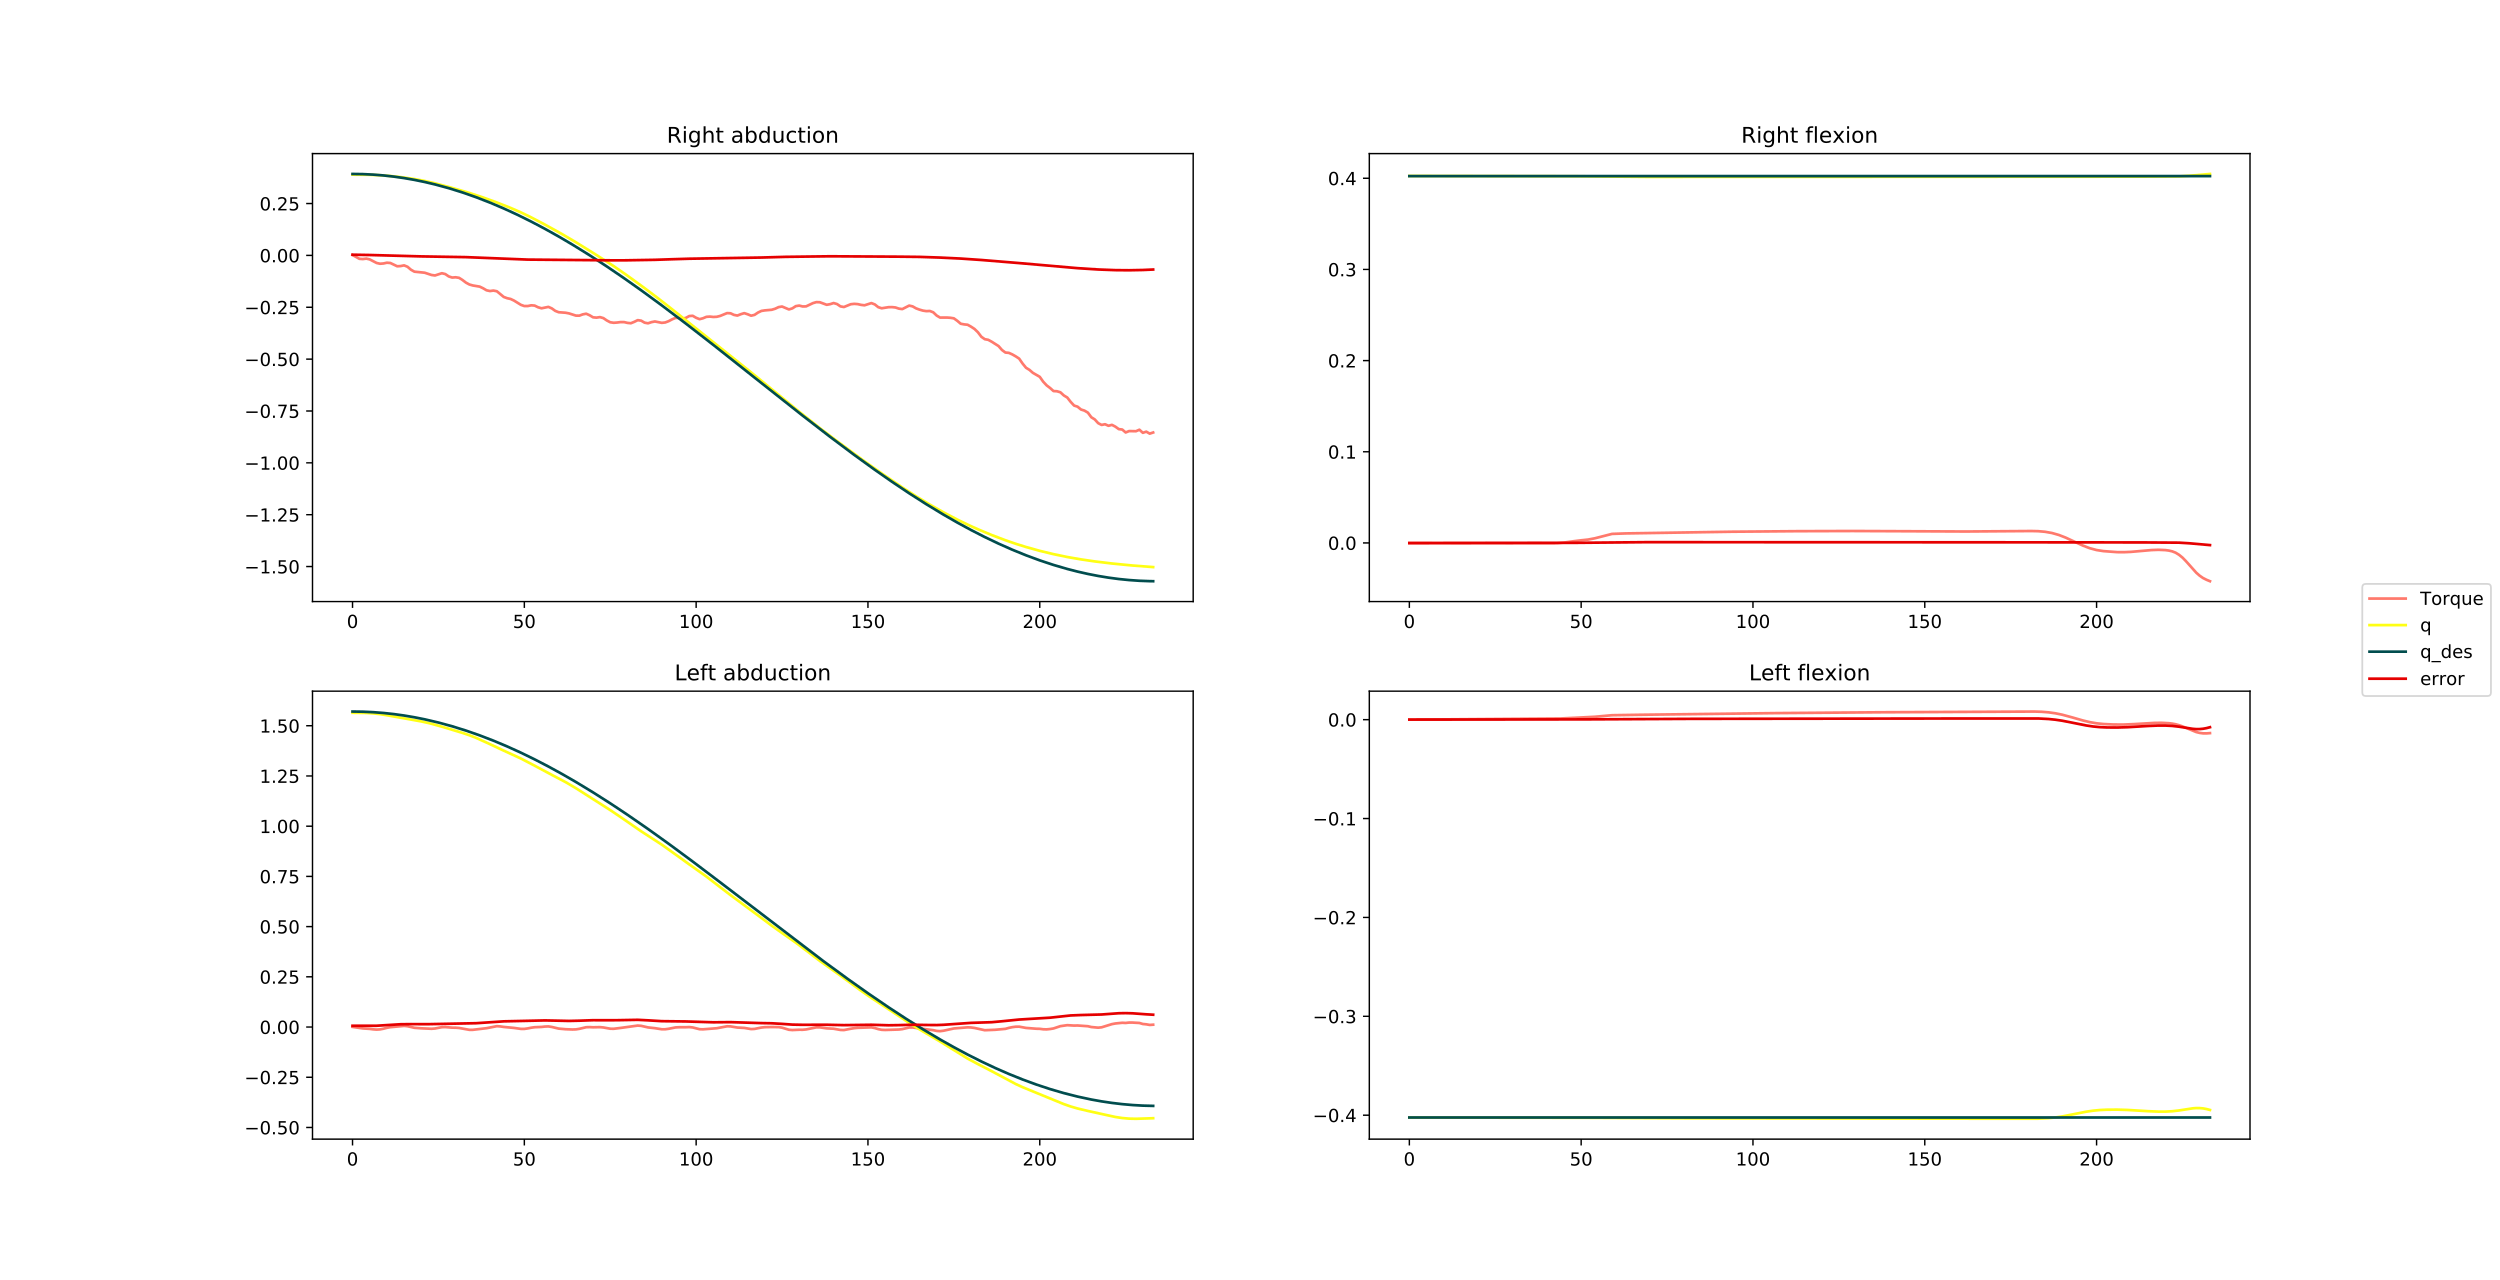 <?xml version="1.0" encoding="utf-8" standalone="no"?>
<!DOCTYPE svg PUBLIC "-//W3C//DTD SVG 1.1//EN"
  "http://www.w3.org/Graphics/SVG/1.1/DTD/svg11.dtd">
<!-- Created with matplotlib (https://matplotlib.org/) -->
<svg height="707.76pt" version="1.1" viewBox="0 0 1382.4 707.76" width="1382.4pt" xmlns="http://www.w3.org/2000/svg" xmlns:xlink="http://www.w3.org/1999/xlink">
 <defs>
  <style type="text/css">
*{stroke-linecap:butt;stroke-linejoin:round;}
  </style>
 </defs>
 <g id="figure_1">
  <g id="patch_1">
   <path d="M 0 707.76 
L 1382.4 707.76 
L 1382.4 0 
L 0 0 
z
" style="fill:#ffffff;"/>
  </g>
  <g id="axes_1">
   <g id="patch_2">
    <path d="M 172.8 332.647 
L 659.782 332.647 
L 659.782 84.931 
L 172.8 84.931 
z
" style="fill:#ffffff;"/>
   </g>
   <g id="matplotlib.axis_1">
    <g id="xtick_1">
     <g id="line2d_1">
      <defs>
       <path d="M 0 0 
L 0 3.5 
" id="mbf00e85829" style="stroke:#000000;stroke-width:0.8;"/>
      </defs>
      <g>
       <use style="stroke:#000000;stroke-width:0.8;" x="194.936" xlink:href="#mbf00e85829" y="332.647"/>
      </g>
     </g>
     <g id="text_1">
      <!-- 0 -->
      <defs>
       <path d="M 31.781 66.406 
Q 24.172 66.406 20.328 58.906 
Q 16.5 51.422 16.5 36.375 
Q 16.5 21.391 20.328 13.891 
Q 24.172 6.391 31.781 6.391 
Q 39.453 6.391 43.281 13.891 
Q 47.125 21.391 47.125 36.375 
Q 47.125 51.422 43.281 58.906 
Q 39.453 66.406 31.781 66.406 
z
M 31.781 74.219 
Q 44.047 74.219 50.516 64.516 
Q 56.984 54.828 56.984 36.375 
Q 56.984 17.969 50.516 8.266 
Q 44.047 -1.422 31.781 -1.422 
Q 19.531 -1.422 13.062 8.266 
Q 6.594 17.969 6.594 36.375 
Q 6.594 54.828 13.062 64.516 
Q 19.531 74.219 31.781 74.219 
z
" id="DejaVuSans-48"/>
      </defs>
      <g transform="translate(191.754 347.246)scale(0.1 -0.1)">
       <use xlink:href="#DejaVuSans-48"/>
      </g>
     </g>
    </g>
    <g id="xtick_2">
     <g id="line2d_2">
      <g>
       <use style="stroke:#000000;stroke-width:0.8;" x="289.938" xlink:href="#mbf00e85829" y="332.647"/>
      </g>
     </g>
     <g id="text_2">
      <!-- 50 -->
      <defs>
       <path d="M 10.797 72.906 
L 49.516 72.906 
L 49.516 64.594 
L 19.828 64.594 
L 19.828 46.734 
Q 21.969 47.469 24.109 47.828 
Q 26.266 48.188 28.422 48.188 
Q 40.625 48.188 47.75 41.5 
Q 54.891 34.812 54.891 23.391 
Q 54.891 11.625 47.562 5.094 
Q 40.234 -1.422 26.906 -1.422 
Q 22.312 -1.422 17.547 -0.641 
Q 12.797 0.141 7.719 1.703 
L 7.719 11.625 
Q 12.109 9.234 16.797 8.062 
Q 21.484 6.891 26.703 6.891 
Q 35.156 6.891 40.078 11.328 
Q 45.016 15.766 45.016 23.391 
Q 45.016 31 40.078 35.438 
Q 35.156 39.891 26.703 39.891 
Q 22.75 39.891 18.812 39.016 
Q 14.891 38.141 10.797 36.281 
z
" id="DejaVuSans-53"/>
      </defs>
      <g transform="translate(283.575 347.246)scale(0.1 -0.1)">
       <use xlink:href="#DejaVuSans-53"/>
       <use x="63.623" xlink:href="#DejaVuSans-48"/>
      </g>
     </g>
    </g>
    <g id="xtick_3">
     <g id="line2d_3">
      <g>
       <use style="stroke:#000000;stroke-width:0.8;" x="384.94" xlink:href="#mbf00e85829" y="332.647"/>
      </g>
     </g>
     <g id="text_3">
      <!-- 100 -->
      <defs>
       <path d="M 12.406 8.297 
L 28.516 8.297 
L 28.516 63.922 
L 10.984 60.406 
L 10.984 69.391 
L 28.422 72.906 
L 38.281 72.906 
L 38.281 8.297 
L 54.391 8.297 
L 54.391 0 
L 12.406 0 
z
" id="DejaVuSans-49"/>
      </defs>
      <g transform="translate(375.396 347.246)scale(0.1 -0.1)">
       <use xlink:href="#DejaVuSans-49"/>
       <use x="63.623" xlink:href="#DejaVuSans-48"/>
       <use x="127.246" xlink:href="#DejaVuSans-48"/>
      </g>
     </g>
    </g>
    <g id="xtick_4">
     <g id="line2d_4">
      <g>
       <use style="stroke:#000000;stroke-width:0.8;" x="479.942" xlink:href="#mbf00e85829" y="332.647"/>
      </g>
     </g>
     <g id="text_4">
      <!-- 150 -->
      <g transform="translate(470.399 347.246)scale(0.1 -0.1)">
       <use xlink:href="#DejaVuSans-49"/>
       <use x="63.623" xlink:href="#DejaVuSans-53"/>
       <use x="127.246" xlink:href="#DejaVuSans-48"/>
      </g>
     </g>
    </g>
    <g id="xtick_5">
     <g id="line2d_5">
      <g>
       <use style="stroke:#000000;stroke-width:0.8;" x="574.945" xlink:href="#mbf00e85829" y="332.647"/>
      </g>
     </g>
     <g id="text_5">
      <!-- 200 -->
      <defs>
       <path d="M 19.188 8.297 
L 53.609 8.297 
L 53.609 0 
L 7.328 0 
L 7.328 8.297 
Q 12.938 14.109 22.625 23.891 
Q 32.328 33.688 34.812 36.531 
Q 39.547 41.844 41.422 45.531 
Q 43.312 49.219 43.312 52.781 
Q 43.312 58.594 39.234 62.25 
Q 35.156 65.922 28.609 65.922 
Q 23.969 65.922 18.812 64.312 
Q 13.672 62.703 7.812 59.422 
L 7.812 69.391 
Q 13.766 71.781 18.938 73 
Q 24.125 74.219 28.422 74.219 
Q 39.75 74.219 46.484 68.547 
Q 53.219 62.891 53.219 53.422 
Q 53.219 48.922 51.531 44.891 
Q 49.859 40.875 45.406 35.406 
Q 44.188 33.984 37.641 27.219 
Q 31.109 20.453 19.188 8.297 
z
" id="DejaVuSans-50"/>
      </defs>
      <g transform="translate(565.401 347.246)scale(0.1 -0.1)">
       <use xlink:href="#DejaVuSans-50"/>
       <use x="63.623" xlink:href="#DejaVuSans-48"/>
       <use x="127.246" xlink:href="#DejaVuSans-48"/>
      </g>
     </g>
    </g>
   </g>
   <g id="matplotlib.axis_2">
    <g id="ytick_1">
     <g id="line2d_6">
      <defs>
       <path d="M 0 0 
L -3.5 0 
" id="ma3e829d53b" style="stroke:#000000;stroke-width:0.8;"/>
      </defs>
      <g>
       <use style="stroke:#000000;stroke-width:0.8;" x="172.8" xlink:href="#ma3e829d53b" y="313.277"/>
      </g>
     </g>
     <g id="text_6">
      <!-- −1.50 -->
      <defs>
       <path d="M 10.594 35.5 
L 73.188 35.5 
L 73.188 27.203 
L 10.594 27.203 
z
" id="DejaVuSans-8722"/>
       <path d="M 10.688 12.406 
L 21 12.406 
L 21 0 
L 10.688 0 
z
" id="DejaVuSans-46"/>
      </defs>
      <g transform="translate(135.155 317.077)scale(0.1 -0.1)">
       <use xlink:href="#DejaVuSans-8722"/>
       <use x="83.789" xlink:href="#DejaVuSans-49"/>
       <use x="147.412" xlink:href="#DejaVuSans-46"/>
       <use x="179.199" xlink:href="#DejaVuSans-53"/>
       <use x="242.822" xlink:href="#DejaVuSans-48"/>
      </g>
     </g>
    </g>
    <g id="ytick_2">
     <g id="line2d_7">
      <g>
       <use style="stroke:#000000;stroke-width:0.8;" x="172.8" xlink:href="#ma3e829d53b" y="284.603"/>
      </g>
     </g>
     <g id="text_7">
      <!-- −1.25 -->
      <g transform="translate(135.155 288.402)scale(0.1 -0.1)">
       <use xlink:href="#DejaVuSans-8722"/>
       <use x="83.789" xlink:href="#DejaVuSans-49"/>
       <use x="147.412" xlink:href="#DejaVuSans-46"/>
       <use x="179.199" xlink:href="#DejaVuSans-50"/>
       <use x="242.822" xlink:href="#DejaVuSans-53"/>
      </g>
     </g>
    </g>
    <g id="ytick_3">
     <g id="line2d_8">
      <g>
       <use style="stroke:#000000;stroke-width:0.8;" x="172.8" xlink:href="#ma3e829d53b" y="255.929"/>
      </g>
     </g>
     <g id="text_8">
      <!-- −1.00 -->
      <g transform="translate(135.155 259.728)scale(0.1 -0.1)">
       <use xlink:href="#DejaVuSans-8722"/>
       <use x="83.789" xlink:href="#DejaVuSans-49"/>
       <use x="147.412" xlink:href="#DejaVuSans-46"/>
       <use x="179.199" xlink:href="#DejaVuSans-48"/>
       <use x="242.822" xlink:href="#DejaVuSans-48"/>
      </g>
     </g>
    </g>
    <g id="ytick_4">
     <g id="line2d_9">
      <g>
       <use style="stroke:#000000;stroke-width:0.8;" x="172.8" xlink:href="#ma3e829d53b" y="227.255"/>
      </g>
     </g>
     <g id="text_9">
      <!-- −0.75 -->
      <defs>
       <path d="M 8.203 72.906 
L 55.078 72.906 
L 55.078 68.703 
L 28.609 0 
L 18.312 0 
L 43.219 64.594 
L 8.203 64.594 
z
" id="DejaVuSans-55"/>
      </defs>
      <g transform="translate(135.155 231.054)scale(0.1 -0.1)">
       <use xlink:href="#DejaVuSans-8722"/>
       <use x="83.789" xlink:href="#DejaVuSans-48"/>
       <use x="147.412" xlink:href="#DejaVuSans-46"/>
       <use x="179.199" xlink:href="#DejaVuSans-55"/>
       <use x="242.822" xlink:href="#DejaVuSans-53"/>
      </g>
     </g>
    </g>
    <g id="ytick_5">
     <g id="line2d_10">
      <g>
       <use style="stroke:#000000;stroke-width:0.8;" x="172.8" xlink:href="#ma3e829d53b" y="198.581"/>
      </g>
     </g>
     <g id="text_10">
      <!-- −0.50 -->
      <g transform="translate(135.155 202.38)scale(0.1 -0.1)">
       <use xlink:href="#DejaVuSans-8722"/>
       <use x="83.789" xlink:href="#DejaVuSans-48"/>
       <use x="147.412" xlink:href="#DejaVuSans-46"/>
       <use x="179.199" xlink:href="#DejaVuSans-53"/>
       <use x="242.822" xlink:href="#DejaVuSans-48"/>
      </g>
     </g>
    </g>
    <g id="ytick_6">
     <g id="line2d_11">
      <g>
       <use style="stroke:#000000;stroke-width:0.8;" x="172.8" xlink:href="#ma3e829d53b" y="169.907"/>
      </g>
     </g>
     <g id="text_11">
      <!-- −0.25 -->
      <g transform="translate(135.155 173.706)scale(0.1 -0.1)">
       <use xlink:href="#DejaVuSans-8722"/>
       <use x="83.789" xlink:href="#DejaVuSans-48"/>
       <use x="147.412" xlink:href="#DejaVuSans-46"/>
       <use x="179.199" xlink:href="#DejaVuSans-50"/>
       <use x="242.822" xlink:href="#DejaVuSans-53"/>
      </g>
     </g>
    </g>
    <g id="ytick_7">
     <g id="line2d_12">
      <g>
       <use style="stroke:#000000;stroke-width:0.8;" x="172.8" xlink:href="#ma3e829d53b" y="141.232"/>
      </g>
     </g>
     <g id="text_12">
      <!-- 0.00 -->
      <g transform="translate(143.534 145.032)scale(0.1 -0.1)">
       <use xlink:href="#DejaVuSans-48"/>
       <use x="63.623" xlink:href="#DejaVuSans-46"/>
       <use x="95.41" xlink:href="#DejaVuSans-48"/>
       <use x="159.033" xlink:href="#DejaVuSans-48"/>
      </g>
     </g>
    </g>
    <g id="ytick_8">
     <g id="line2d_13">
      <g>
       <use style="stroke:#000000;stroke-width:0.8;" x="172.8" xlink:href="#ma3e829d53b" y="112.558"/>
      </g>
     </g>
     <g id="text_13">
      <!-- 0.25 -->
      <g transform="translate(143.534 116.357)scale(0.1 -0.1)">
       <use xlink:href="#DejaVuSans-48"/>
       <use x="63.623" xlink:href="#DejaVuSans-46"/>
       <use x="95.41" xlink:href="#DejaVuSans-50"/>
       <use x="159.033" xlink:href="#DejaVuSans-53"/>
      </g>
     </g>
    </g>
   </g>
   <g id="line2d_14">
    <path clip-path="url(#pf708f80aaa)" d="M 194.936 141.009 
L 198.736 143.116 
L 200.636 143.246 
L 202.536 143.005 
L 204.436 143.432 
L 208.236 145.407 
L 210.136 145.838 
L 212.036 145.689 
L 213.936 145.271 
L 215.836 145.419 
L 219.636 147.24 
L 221.536 147.123 
L 223.436 146.74 
L 225.336 147.505 
L 227.236 149.141 
L 229.136 150.217 
L 234.837 150.806 
L 238.637 152.059 
L 240.537 152.323 
L 244.337 151.078 
L 246.237 151.554 
L 248.137 152.855 
L 250.037 153.479 
L 251.937 153.328 
L 253.837 153.625 
L 255.737 154.828 
L 257.637 156.276 
L 259.537 157.308 
L 261.437 157.853 
L 265.237 158.489 
L 267.137 159.403 
L 269.037 160.525 
L 270.937 160.933 
L 272.837 160.677 
L 274.737 161.047 
L 278.538 164.196 
L 280.438 164.899 
L 282.338 165.318 
L 284.238 166.22 
L 288.038 168.566 
L 289.938 169.239 
L 291.838 169.23 
L 293.738 168.828 
L 295.638 168.982 
L 297.538 169.909 
L 299.438 170.473 
L 303.238 169.695 
L 305.138 170.538 
L 307.038 171.909 
L 308.938 172.654 
L 312.738 172.935 
L 314.638 173.3 
L 318.439 174.517 
L 320.339 174.555 
L 322.239 173.842 
L 324.139 173.475 
L 326.039 174.325 
L 327.939 175.469 
L 329.839 175.642 
L 331.739 175.353 
L 333.639 175.899 
L 335.539 177.203 
L 337.439 178.197 
L 339.339 178.482 
L 341.239 178.352 
L 343.139 178.098 
L 345.039 178.096 
L 346.939 178.54 
L 348.839 178.736 
L 350.739 177.962 
L 352.639 177.03 
L 354.539 177.313 
L 356.439 178.426 
L 358.34 178.773 
L 360.24 178.133 
L 362.14 177.757 
L 365.94 178.52 
L 367.84 178.314 
L 369.74 177.594 
L 371.64 176.584 
L 373.54 175.791 
L 375.44 175.808 
L 377.34 176.192 
L 379.24 175.787 
L 381.14 174.756 
L 383.04 174.625 
L 384.94 175.731 
L 386.84 176.487 
L 388.74 175.987 
L 390.64 175.191 
L 392.54 175.065 
L 394.44 175.265 
L 396.34 175.172 
L 398.24 174.688 
L 402.041 173.135 
L 403.941 173.235 
L 405.841 174.125 
L 407.741 174.497 
L 409.641 173.74 
L 411.541 173.158 
L 413.441 173.786 
L 415.341 174.57 
L 417.241 174.108 
L 419.141 172.83 
L 421.041 171.922 
L 422.941 171.632 
L 426.741 171.287 
L 428.641 170.712 
L 430.541 169.817 
L 432.441 169.496 
L 436.241 171.105 
L 438.141 170.522 
L 440.041 169.281 
L 441.942 168.977 
L 443.842 169.466 
L 445.742 169.414 
L 449.542 167.606 
L 451.442 167.058 
L 453.342 167.134 
L 457.142 168.541 
L 459.042 168.19 
L 460.942 167.573 
L 462.842 168.125 
L 464.742 169.42 
L 466.642 169.77 
L 470.442 168.225 
L 472.342 168.019 
L 474.242 168.158 
L 476.142 168.586 
L 478.042 168.818 
L 481.842 167.596 
L 483.743 168.343 
L 485.643 169.858 
L 487.543 170.461 
L 491.343 169.855 
L 493.243 169.824 
L 495.143 170.02 
L 497.043 170.66 
L 498.943 170.915 
L 502.743 168.979 
L 504.643 169.423 
L 506.543 170.51 
L 508.443 171.21 
L 510.343 171.759 
L 512.243 172.048 
L 514.143 171.957 
L 516.043 172.69 
L 517.943 174.496 
L 519.843 175.618 
L 523.644 175.593 
L 525.544 175.725 
L 527.444 176.025 
L 529.344 177.405 
L 531.244 179.014 
L 533.144 179.377 
L 535.044 179.569 
L 536.944 180.633 
L 538.844 181.886 
L 540.744 183.714 
L 542.644 186.219 
L 544.544 187.558 
L 546.444 187.904 
L 548.344 188.94 
L 552.144 191.351 
L 554.044 193.524 
L 555.944 194.94 
L 557.844 195.118 
L 559.744 195.971 
L 561.644 197.053 
L 563.544 198.3 
L 565.445 201.025 
L 567.345 203.358 
L 569.245 204.519 
L 571.145 206.172 
L 574.945 208.374 
L 576.845 211.062 
L 578.745 213.092 
L 580.645 214.535 
L 582.545 216.243 
L 584.445 216.347 
L 586.345 216.911 
L 588.245 218.66 
L 590.145 219.813 
L 592.045 222.226 
L 593.945 224.268 
L 595.845 224.868 
L 597.745 226.445 
L 599.645 227.047 
L 601.545 228.161 
L 603.445 230.721 
L 605.345 231.915 
L 607.246 233.99 
L 609.146 234.974 
L 611.046 234.58 
L 612.946 235.454 
L 614.846 234.927 
L 616.746 235.918 
L 618.646 237.288 
L 620.546 237.516 
L 622.446 239.139 
L 624.346 238.364 
L 628.146 238.447 
L 630.046 237.619 
L 631.946 239.324 
L 633.846 238.694 
L 635.746 239.788 
L 637.646 239.153 
L 637.646 239.153 
" style="fill:none;stroke:#ff796c;stroke-linecap:square;stroke-width:1.5;"/>
   </g>
   <g id="line2d_15">
    <path clip-path="url(#pf708f80aaa)" d="M 194.936 96.581 
L 204.436 96.67 
L 210.136 96.894 
L 215.836 97.325 
L 221.536 97.923 
L 229.136 98.992 
L 234.837 100.065 
L 240.537 101.373 
L 250.037 103.911 
L 259.537 106.688 
L 267.137 109.194 
L 274.737 111.962 
L 282.338 114.957 
L 288.038 117.446 
L 293.738 120.211 
L 301.338 124.203 
L 310.838 129.471 
L 318.439 133.95 
L 329.839 141.023 
L 339.339 147.157 
L 346.939 152.426 
L 356.439 159.341 
L 364.04 165.062 
L 371.64 171.019 
L 415.341 205.92 
L 441.942 227.71 
L 453.342 236.756 
L 462.842 243.935 
L 478.042 255.119 
L 487.543 261.798 
L 498.943 269.548 
L 506.543 274.447 
L 514.143 279.028 
L 521.743 283.315 
L 529.344 287.315 
L 535.044 290.09 
L 540.744 292.671 
L 548.344 295.844 
L 555.944 298.728 
L 561.644 300.692 
L 567.345 302.474 
L 574.945 304.588 
L 582.545 306.424 
L 590.145 308.001 
L 597.745 309.326 
L 605.345 310.439 
L 614.846 311.592 
L 626.246 312.707 
L 637.646 313.581 
L 637.646 313.581 
" style="fill:none;stroke:#ffff14;stroke-linecap:square;stroke-width:1.5;"/>
   </g>
   <g id="line2d_16">
    <path clip-path="url(#pf708f80aaa)" d="M 194.936 96.191 
L 200.636 96.282 
L 206.336 96.556 
L 212.036 97.012 
L 217.736 97.649 
L 223.436 98.467 
L 229.136 99.463 
L 234.837 100.637 
L 240.537 101.986 
L 248.137 104.054 
L 255.737 106.424 
L 263.337 109.089 
L 270.937 112.042 
L 278.538 115.273 
L 286.138 118.774 
L 293.738 122.535 
L 301.338 126.545 
L 308.938 130.791 
L 316.538 135.263 
L 326.039 141.149 
L 335.539 147.339 
L 345.039 153.807 
L 354.539 160.522 
L 365.94 168.865 
L 379.24 178.921 
L 394.44 190.731 
L 417.241 208.794 
L 443.842 229.835 
L 459.042 241.572 
L 472.342 251.536 
L 483.743 259.78 
L 493.243 266.4 
L 502.743 272.76 
L 512.243 278.832 
L 521.743 284.589 
L 529.344 288.949 
L 536.944 293.079 
L 544.544 296.966 
L 552.144 300.598 
L 559.744 303.965 
L 567.345 307.059 
L 574.945 309.869 
L 582.545 312.387 
L 590.145 314.607 
L 595.845 316.072 
L 601.545 317.363 
L 607.246 318.477 
L 612.946 319.414 
L 618.646 320.172 
L 624.346 320.749 
L 630.046 321.144 
L 635.746 321.357 
L 637.646 321.387 
L 637.646 321.387 
" style="fill:none;stroke:#014d4e;stroke-linecap:square;stroke-width:1.5;"/>
   </g>
   <g id="line2d_17">
    <path clip-path="url(#pf708f80aaa)" d="M 194.936 140.842 
L 204.436 141.007 
L 232.936 141.778 
L 257.637 142.186 
L 291.838 143.544 
L 337.439 143.949 
L 345.039 143.957 
L 362.14 143.672 
L 371.64 143.349 
L 381.14 143.064 
L 421.041 142.405 
L 434.341 142.028 
L 459.042 141.713 
L 497.043 141.928 
L 508.443 142.052 
L 519.843 142.429 
L 531.244 142.976 
L 542.644 143.76 
L 563.544 145.473 
L 595.845 148.287 
L 607.246 149.021 
L 616.746 149.376 
L 624.346 149.444 
L 631.946 149.295 
L 637.646 149.039 
L 637.646 149.039 
" style="fill:none;stroke:#e50000;stroke-linecap:square;stroke-width:1.5;"/>
   </g>
   <g id="patch_3">
    <path d="M 172.8 332.647 
L 172.8 84.931 
" style="fill:none;stroke:#000000;stroke-linecap:square;stroke-linejoin:miter;stroke-width:0.8;"/>
   </g>
   <g id="patch_4">
    <path d="M 659.782 332.647 
L 659.782 84.931 
" style="fill:none;stroke:#000000;stroke-linecap:square;stroke-linejoin:miter;stroke-width:0.8;"/>
   </g>
   <g id="patch_5">
    <path d="M 172.8 332.647 
L 659.782 332.647 
" style="fill:none;stroke:#000000;stroke-linecap:square;stroke-linejoin:miter;stroke-width:0.8;"/>
   </g>
   <g id="patch_6">
    <path d="M 172.8 84.931 
L 659.782 84.931 
" style="fill:none;stroke:#000000;stroke-linecap:square;stroke-linejoin:miter;stroke-width:0.8;"/>
   </g>
   <g id="text_14">
    <!-- Right abduction -->
    <defs>
     <path d="M 44.391 34.188 
Q 47.562 33.109 50.562 29.594 
Q 53.562 26.078 56.594 19.922 
L 66.609 0 
L 56 0 
L 46.688 18.703 
Q 43.062 26.031 39.672 28.422 
Q 36.281 30.812 30.422 30.812 
L 19.672 30.812 
L 19.672 0 
L 9.812 0 
L 9.812 72.906 
L 32.078 72.906 
Q 44.578 72.906 50.734 67.672 
Q 56.891 62.453 56.891 51.906 
Q 56.891 45.016 53.688 40.469 
Q 50.484 35.938 44.391 34.188 
z
M 19.672 64.797 
L 19.672 38.922 
L 32.078 38.922 
Q 39.203 38.922 42.844 42.219 
Q 46.484 45.516 46.484 51.906 
Q 46.484 58.297 42.844 61.547 
Q 39.203 64.797 32.078 64.797 
z
" id="DejaVuSans-82"/>
     <path d="M 9.422 54.688 
L 18.406 54.688 
L 18.406 0 
L 9.422 0 
z
M 9.422 75.984 
L 18.406 75.984 
L 18.406 64.594 
L 9.422 64.594 
z
" id="DejaVuSans-105"/>
     <path d="M 45.406 27.984 
Q 45.406 37.75 41.375 43.109 
Q 37.359 48.484 30.078 48.484 
Q 22.859 48.484 18.828 43.109 
Q 14.797 37.75 14.797 27.984 
Q 14.797 18.266 18.828 12.891 
Q 22.859 7.516 30.078 7.516 
Q 37.359 7.516 41.375 12.891 
Q 45.406 18.266 45.406 27.984 
z
M 54.391 6.781 
Q 54.391 -7.172 48.188 -13.984 
Q 42 -20.797 29.203 -20.797 
Q 24.469 -20.797 20.266 -20.094 
Q 16.062 -19.391 12.109 -17.922 
L 12.109 -9.188 
Q 16.062 -11.328 19.922 -12.344 
Q 23.781 -13.375 27.781 -13.375 
Q 36.625 -13.375 41.016 -8.766 
Q 45.406 -4.156 45.406 5.172 
L 45.406 9.625 
Q 42.625 4.781 38.281 2.391 
Q 33.938 0 27.875 0 
Q 17.828 0 11.672 7.656 
Q 5.516 15.328 5.516 27.984 
Q 5.516 40.672 11.672 48.328 
Q 17.828 56 27.875 56 
Q 33.938 56 38.281 53.609 
Q 42.625 51.219 45.406 46.391 
L 45.406 54.688 
L 54.391 54.688 
z
" id="DejaVuSans-103"/>
     <path d="M 54.891 33.016 
L 54.891 0 
L 45.906 0 
L 45.906 32.719 
Q 45.906 40.484 42.875 44.328 
Q 39.844 48.188 33.797 48.188 
Q 26.516 48.188 22.312 43.547 
Q 18.109 38.922 18.109 30.906 
L 18.109 0 
L 9.078 0 
L 9.078 75.984 
L 18.109 75.984 
L 18.109 46.188 
Q 21.344 51.125 25.703 53.562 
Q 30.078 56 35.797 56 
Q 45.219 56 50.047 50.172 
Q 54.891 44.344 54.891 33.016 
z
" id="DejaVuSans-104"/>
     <path d="M 18.312 70.219 
L 18.312 54.688 
L 36.812 54.688 
L 36.812 47.703 
L 18.312 47.703 
L 18.312 18.016 
Q 18.312 11.328 20.141 9.422 
Q 21.969 7.516 27.594 7.516 
L 36.812 7.516 
L 36.812 0 
L 27.594 0 
Q 17.188 0 13.234 3.875 
Q 9.281 7.766 9.281 18.016 
L 9.281 47.703 
L 2.688 47.703 
L 2.688 54.688 
L 9.281 54.688 
L 9.281 70.219 
z
" id="DejaVuSans-116"/>
     <path id="DejaVuSans-32"/>
     <path d="M 34.281 27.484 
Q 23.391 27.484 19.188 25 
Q 14.984 22.516 14.984 16.5 
Q 14.984 11.719 18.141 8.906 
Q 21.297 6.109 26.703 6.109 
Q 34.188 6.109 38.703 11.406 
Q 43.219 16.703 43.219 25.484 
L 43.219 27.484 
z
M 52.203 31.203 
L 52.203 0 
L 43.219 0 
L 43.219 8.297 
Q 40.141 3.328 35.547 0.953 
Q 30.953 -1.422 24.312 -1.422 
Q 15.922 -1.422 10.953 3.297 
Q 6 8.016 6 15.922 
Q 6 25.141 12.172 29.828 
Q 18.359 34.516 30.609 34.516 
L 43.219 34.516 
L 43.219 35.406 
Q 43.219 41.609 39.141 45 
Q 35.062 48.391 27.688 48.391 
Q 23 48.391 18.547 47.266 
Q 14.109 46.141 10.016 43.891 
L 10.016 52.203 
Q 14.938 54.109 19.578 55.047 
Q 24.219 56 28.609 56 
Q 40.484 56 46.344 49.844 
Q 52.203 43.703 52.203 31.203 
z
" id="DejaVuSans-97"/>
     <path d="M 48.688 27.297 
Q 48.688 37.203 44.609 42.844 
Q 40.531 48.484 33.406 48.484 
Q 26.266 48.484 22.188 42.844 
Q 18.109 37.203 18.109 27.297 
Q 18.109 17.391 22.188 11.75 
Q 26.266 6.109 33.406 6.109 
Q 40.531 6.109 44.609 11.75 
Q 48.688 17.391 48.688 27.297 
z
M 18.109 46.391 
Q 20.953 51.266 25.266 53.625 
Q 29.594 56 35.594 56 
Q 45.562 56 51.781 48.094 
Q 58.016 40.188 58.016 27.297 
Q 58.016 14.406 51.781 6.484 
Q 45.562 -1.422 35.594 -1.422 
Q 29.594 -1.422 25.266 0.953 
Q 20.953 3.328 18.109 8.203 
L 18.109 0 
L 9.078 0 
L 9.078 75.984 
L 18.109 75.984 
z
" id="DejaVuSans-98"/>
     <path d="M 45.406 46.391 
L 45.406 75.984 
L 54.391 75.984 
L 54.391 0 
L 45.406 0 
L 45.406 8.203 
Q 42.578 3.328 38.25 0.953 
Q 33.938 -1.422 27.875 -1.422 
Q 17.969 -1.422 11.734 6.484 
Q 5.516 14.406 5.516 27.297 
Q 5.516 40.188 11.734 48.094 
Q 17.969 56 27.875 56 
Q 33.938 56 38.25 53.625 
Q 42.578 51.266 45.406 46.391 
z
M 14.797 27.297 
Q 14.797 17.391 18.875 11.75 
Q 22.953 6.109 30.078 6.109 
Q 37.203 6.109 41.297 11.75 
Q 45.406 17.391 45.406 27.297 
Q 45.406 37.203 41.297 42.844 
Q 37.203 48.484 30.078 48.484 
Q 22.953 48.484 18.875 42.844 
Q 14.797 37.203 14.797 27.297 
z
" id="DejaVuSans-100"/>
     <path d="M 8.5 21.578 
L 8.5 54.688 
L 17.484 54.688 
L 17.484 21.922 
Q 17.484 14.156 20.5 10.266 
Q 23.531 6.391 29.594 6.391 
Q 36.859 6.391 41.078 11.031 
Q 45.312 15.672 45.312 23.688 
L 45.312 54.688 
L 54.297 54.688 
L 54.297 0 
L 45.312 0 
L 45.312 8.406 
Q 42.047 3.422 37.719 1 
Q 33.406 -1.422 27.688 -1.422 
Q 18.266 -1.422 13.375 4.438 
Q 8.5 10.297 8.5 21.578 
z
M 31.109 56 
z
" id="DejaVuSans-117"/>
     <path d="M 48.781 52.594 
L 48.781 44.188 
Q 44.969 46.297 41.141 47.344 
Q 37.312 48.391 33.406 48.391 
Q 24.656 48.391 19.812 42.844 
Q 14.984 37.312 14.984 27.297 
Q 14.984 17.281 19.812 11.734 
Q 24.656 6.203 33.406 6.203 
Q 37.312 6.203 41.141 7.25 
Q 44.969 8.297 48.781 10.406 
L 48.781 2.094 
Q 45.016 0.344 40.984 -0.531 
Q 36.969 -1.422 32.422 -1.422 
Q 20.062 -1.422 12.781 6.344 
Q 5.516 14.109 5.516 27.297 
Q 5.516 40.672 12.859 48.328 
Q 20.219 56 33.016 56 
Q 37.156 56 41.109 55.141 
Q 45.062 54.297 48.781 52.594 
z
" id="DejaVuSans-99"/>
     <path d="M 30.609 48.391 
Q 23.391 48.391 19.188 42.75 
Q 14.984 37.109 14.984 27.297 
Q 14.984 17.484 19.156 11.844 
Q 23.344 6.203 30.609 6.203 
Q 37.797 6.203 41.984 11.859 
Q 46.188 17.531 46.188 27.297 
Q 46.188 37.016 41.984 42.703 
Q 37.797 48.391 30.609 48.391 
z
M 30.609 56 
Q 42.328 56 49.016 48.375 
Q 55.719 40.766 55.719 27.297 
Q 55.719 13.875 49.016 6.219 
Q 42.328 -1.422 30.609 -1.422 
Q 18.844 -1.422 12.172 6.219 
Q 5.516 13.875 5.516 27.297 
Q 5.516 40.766 12.172 48.375 
Q 18.844 56 30.609 56 
z
" id="DejaVuSans-111"/>
     <path d="M 54.891 33.016 
L 54.891 0 
L 45.906 0 
L 45.906 32.719 
Q 45.906 40.484 42.875 44.328 
Q 39.844 48.188 33.797 48.188 
Q 26.516 48.188 22.312 43.547 
Q 18.109 38.922 18.109 30.906 
L 18.109 0 
L 9.078 0 
L 9.078 54.688 
L 18.109 54.688 
L 18.109 46.188 
Q 21.344 51.125 25.703 53.562 
Q 30.078 56 35.797 56 
Q 45.219 56 50.047 50.172 
Q 54.891 44.344 54.891 33.016 
z
" id="DejaVuSans-110"/>
    </defs>
    <g transform="translate(368.695 78.931)scale(0.12 -0.12)">
     <use xlink:href="#DejaVuSans-82"/>
     <use x="69.482" xlink:href="#DejaVuSans-105"/>
     <use x="97.266" xlink:href="#DejaVuSans-103"/>
     <use x="160.742" xlink:href="#DejaVuSans-104"/>
     <use x="224.121" xlink:href="#DejaVuSans-116"/>
     <use x="263.33" xlink:href="#DejaVuSans-32"/>
     <use x="295.117" xlink:href="#DejaVuSans-97"/>
     <use x="356.396" xlink:href="#DejaVuSans-98"/>
     <use x="419.873" xlink:href="#DejaVuSans-100"/>
     <use x="483.35" xlink:href="#DejaVuSans-117"/>
     <use x="546.729" xlink:href="#DejaVuSans-99"/>
     <use x="601.709" xlink:href="#DejaVuSans-116"/>
     <use x="640.918" xlink:href="#DejaVuSans-105"/>
     <use x="668.701" xlink:href="#DejaVuSans-111"/>
     <use x="729.883" xlink:href="#DejaVuSans-110"/>
    </g>
   </g>
  </g>
  <g id="axes_2">
   <g id="patch_7">
    <path d="M 757.178 332.647 
L 1244.16 332.647 
L 1244.16 84.931 
L 757.178 84.931 
z
" style="fill:#ffffff;"/>
   </g>
   <g id="matplotlib.axis_3">
    <g id="xtick_6">
     <g id="line2d_18">
      <g>
       <use style="stroke:#000000;stroke-width:0.8;" x="779.314" xlink:href="#mbf00e85829" y="332.647"/>
      </g>
     </g>
     <g id="text_15">
      <!-- 0 -->
      <g transform="translate(776.132 347.246)scale(0.1 -0.1)">
       <use xlink:href="#DejaVuSans-48"/>
      </g>
     </g>
    </g>
    <g id="xtick_7">
     <g id="line2d_19">
      <g>
       <use style="stroke:#000000;stroke-width:0.8;" x="874.316" xlink:href="#mbf00e85829" y="332.647"/>
      </g>
     </g>
     <g id="text_16">
      <!-- 50 -->
      <g transform="translate(867.954 347.246)scale(0.1 -0.1)">
       <use xlink:href="#DejaVuSans-53"/>
       <use x="63.623" xlink:href="#DejaVuSans-48"/>
      </g>
     </g>
    </g>
    <g id="xtick_8">
     <g id="line2d_20">
      <g>
       <use style="stroke:#000000;stroke-width:0.8;" x="969.318" xlink:href="#mbf00e85829" y="332.647"/>
      </g>
     </g>
     <g id="text_17">
      <!-- 100 -->
      <g transform="translate(959.775 347.246)scale(0.1 -0.1)">
       <use xlink:href="#DejaVuSans-49"/>
       <use x="63.623" xlink:href="#DejaVuSans-48"/>
       <use x="127.246" xlink:href="#DejaVuSans-48"/>
      </g>
     </g>
    </g>
    <g id="xtick_9">
     <g id="line2d_21">
      <g>
       <use style="stroke:#000000;stroke-width:0.8;" x="1064.321" xlink:href="#mbf00e85829" y="332.647"/>
      </g>
     </g>
     <g id="text_18">
      <!-- 150 -->
      <g transform="translate(1054.777 347.246)scale(0.1 -0.1)">
       <use xlink:href="#DejaVuSans-49"/>
       <use x="63.623" xlink:href="#DejaVuSans-53"/>
       <use x="127.246" xlink:href="#DejaVuSans-48"/>
      </g>
     </g>
    </g>
    <g id="xtick_10">
     <g id="line2d_22">
      <g>
       <use style="stroke:#000000;stroke-width:0.8;" x="1159.323" xlink:href="#mbf00e85829" y="332.647"/>
      </g>
     </g>
     <g id="text_19">
      <!-- 200 -->
      <g transform="translate(1149.779 347.246)scale(0.1 -0.1)">
       <use xlink:href="#DejaVuSans-50"/>
       <use x="63.623" xlink:href="#DejaVuSans-48"/>
       <use x="127.246" xlink:href="#DejaVuSans-48"/>
      </g>
     </g>
    </g>
   </g>
   <g id="matplotlib.axis_4">
    <g id="ytick_9">
     <g id="line2d_23">
      <g>
       <use style="stroke:#000000;stroke-width:0.8;" x="757.178" xlink:href="#ma3e829d53b" y="300.229"/>
      </g>
     </g>
     <g id="text_20">
      <!-- 0.0 -->
      <g transform="translate(734.275 304.028)scale(0.1 -0.1)">
       <use xlink:href="#DejaVuSans-48"/>
       <use x="63.623" xlink:href="#DejaVuSans-46"/>
       <use x="95.41" xlink:href="#DejaVuSans-48"/>
      </g>
     </g>
    </g>
    <g id="ytick_10">
     <g id="line2d_24">
      <g>
       <use style="stroke:#000000;stroke-width:0.8;" x="757.178" xlink:href="#ma3e829d53b" y="249.813"/>
      </g>
     </g>
     <g id="text_21">
      <!-- 0.1 -->
      <g transform="translate(734.275 253.612)scale(0.1 -0.1)">
       <use xlink:href="#DejaVuSans-48"/>
       <use x="63.623" xlink:href="#DejaVuSans-46"/>
       <use x="95.41" xlink:href="#DejaVuSans-49"/>
      </g>
     </g>
    </g>
    <g id="ytick_11">
     <g id="line2d_25">
      <g>
       <use style="stroke:#000000;stroke-width:0.8;" x="757.178" xlink:href="#ma3e829d53b" y="199.397"/>
      </g>
     </g>
     <g id="text_22">
      <!-- 0.2 -->
      <g transform="translate(734.275 203.196)scale(0.1 -0.1)">
       <use xlink:href="#DejaVuSans-48"/>
       <use x="63.623" xlink:href="#DejaVuSans-46"/>
       <use x="95.41" xlink:href="#DejaVuSans-50"/>
      </g>
     </g>
    </g>
    <g id="ytick_12">
     <g id="line2d_26">
      <g>
       <use style="stroke:#000000;stroke-width:0.8;" x="757.178" xlink:href="#ma3e829d53b" y="148.981"/>
      </g>
     </g>
     <g id="text_23">
      <!-- 0.3 -->
      <defs>
       <path d="M 40.578 39.312 
Q 47.656 37.797 51.625 33 
Q 55.609 28.219 55.609 21.188 
Q 55.609 10.406 48.188 4.484 
Q 40.766 -1.422 27.094 -1.422 
Q 22.516 -1.422 17.656 -0.516 
Q 12.797 0.391 7.625 2.203 
L 7.625 11.719 
Q 11.719 9.328 16.594 8.109 
Q 21.484 6.891 26.812 6.891 
Q 36.078 6.891 40.938 10.547 
Q 45.797 14.203 45.797 21.188 
Q 45.797 27.641 41.281 31.266 
Q 36.766 34.906 28.719 34.906 
L 20.219 34.906 
L 20.219 43.016 
L 29.109 43.016 
Q 36.375 43.016 40.234 45.922 
Q 44.094 48.828 44.094 54.297 
Q 44.094 59.906 40.109 62.906 
Q 36.141 65.922 28.719 65.922 
Q 24.656 65.922 20.016 65.031 
Q 15.375 64.156 9.812 62.312 
L 9.812 71.094 
Q 15.438 72.656 20.344 73.438 
Q 25.25 74.219 29.594 74.219 
Q 40.828 74.219 47.359 69.109 
Q 53.906 64.016 53.906 55.328 
Q 53.906 49.266 50.438 45.094 
Q 46.969 40.922 40.578 39.312 
z
" id="DejaVuSans-51"/>
      </defs>
      <g transform="translate(734.275 152.78)scale(0.1 -0.1)">
       <use xlink:href="#DejaVuSans-48"/>
       <use x="63.623" xlink:href="#DejaVuSans-46"/>
       <use x="95.41" xlink:href="#DejaVuSans-51"/>
      </g>
     </g>
    </g>
    <g id="ytick_13">
     <g id="line2d_27">
      <g>
       <use style="stroke:#000000;stroke-width:0.8;" x="757.178" xlink:href="#ma3e829d53b" y="98.565"/>
      </g>
     </g>
     <g id="text_24">
      <!-- 0.4 -->
      <defs>
       <path d="M 37.797 64.312 
L 12.891 25.391 
L 37.797 25.391 
z
M 35.203 72.906 
L 47.609 72.906 
L 47.609 25.391 
L 58.016 25.391 
L 58.016 17.188 
L 47.609 17.188 
L 47.609 0 
L 37.797 0 
L 37.797 17.188 
L 4.891 17.188 
L 4.891 26.703 
z
" id="DejaVuSans-52"/>
      </defs>
      <g transform="translate(734.275 102.364)scale(0.1 -0.1)">
       <use xlink:href="#DejaVuSans-48"/>
       <use x="63.623" xlink:href="#DejaVuSans-46"/>
       <use x="95.41" xlink:href="#DejaVuSans-52"/>
      </g>
     </g>
    </g>
   </g>
   <g id="line2d_28">
    <path clip-path="url(#p65c4bd2447)" d="M 779.314 300.235 
L 861.016 300.334 
L 864.816 300.017 
L 870.516 299.231 
L 874.316 298.77 
L 878.116 298.366 
L 881.916 297.65 
L 891.416 295.221 
L 899.017 294.959 
L 957.918 294.019 
L 994.019 293.719 
L 1024.42 293.623 
L 1054.82 293.753 
L 1087.121 293.902 
L 1109.922 293.734 
L 1123.222 293.634 
L 1127.022 293.725 
L 1130.822 294.055 
L 1134.622 294.724 
L 1138.422 295.802 
L 1142.223 297.272 
L 1147.923 299.924 
L 1151.723 301.673 
L 1155.523 303.129 
L 1159.323 304.153 
L 1163.123 304.744 
L 1170.723 305.311 
L 1174.523 305.337 
L 1178.323 305.164 
L 1184.024 304.663 
L 1189.724 304.162 
L 1193.524 304.02 
L 1197.324 304.184 
L 1199.224 304.433 
L 1201.124 304.868 
L 1203.024 305.614 
L 1204.924 306.785 
L 1206.824 308.326 
L 1208.724 310.275 
L 1214.424 316.659 
L 1216.324 318.33 
L 1218.224 319.65 
L 1220.124 320.605 
L 1222.024 321.387 
L 1222.024 321.387 
" style="fill:none;stroke:#ff796c;stroke-linecap:square;stroke-width:1.5;"/>
   </g>
   <g id="line2d_29">
    <path clip-path="url(#p65c4bd2447)" d="M 779.314 97.295 
L 870.516 97.441 
L 910.417 97.814 
L 1033.92 97.771 
L 1151.723 97.707 
L 1185.924 97.666 
L 1204.924 97.539 
L 1210.624 97.196 
L 1222.024 96.191 
L 1222.024 96.191 
" style="fill:none;stroke:#ffff14;stroke-linecap:square;stroke-width:1.5;"/>
   </g>
   <g id="line2d_30">
    <path clip-path="url(#p65c4bd2447)" d="M 779.314 97.384 
L 1222.024 97.384 
L 1222.024 97.384 
" style="fill:none;stroke:#014d4e;stroke-linecap:square;stroke-width:1.5;"/>
   </g>
   <g id="line2d_31">
    <path clip-path="url(#p65c4bd2447)" d="M 779.314 300.317 
L 870.516 300.172 
L 910.417 299.798 
L 1033.92 299.842 
L 1151.723 299.906 
L 1185.924 299.946 
L 1204.924 300.073 
L 1210.624 300.416 
L 1222.024 301.421 
L 1222.024 301.421 
" style="fill:none;stroke:#e50000;stroke-linecap:square;stroke-width:1.5;"/>
   </g>
   <g id="patch_8">
    <path d="M 757.178 332.647 
L 757.178 84.931 
" style="fill:none;stroke:#000000;stroke-linecap:square;stroke-linejoin:miter;stroke-width:0.8;"/>
   </g>
   <g id="patch_9">
    <path d="M 1244.16 332.647 
L 1244.16 84.931 
" style="fill:none;stroke:#000000;stroke-linecap:square;stroke-linejoin:miter;stroke-width:0.8;"/>
   </g>
   <g id="patch_10">
    <path d="M 757.178 332.647 
L 1244.16 332.647 
" style="fill:none;stroke:#000000;stroke-linecap:square;stroke-linejoin:miter;stroke-width:0.8;"/>
   </g>
   <g id="patch_11">
    <path d="M 757.178 84.931 
L 1244.16 84.931 
" style="fill:none;stroke:#000000;stroke-linecap:square;stroke-linejoin:miter;stroke-width:0.8;"/>
   </g>
   <g id="text_25">
    <!-- Right flexion -->
    <defs>
     <path d="M 37.109 75.984 
L 37.109 68.5 
L 28.516 68.5 
Q 23.688 68.5 21.797 66.547 
Q 19.922 64.594 19.922 59.516 
L 19.922 54.688 
L 34.719 54.688 
L 34.719 47.703 
L 19.922 47.703 
L 19.922 0 
L 10.891 0 
L 10.891 47.703 
L 2.297 47.703 
L 2.297 54.688 
L 10.891 54.688 
L 10.891 58.5 
Q 10.891 67.625 15.141 71.797 
Q 19.391 75.984 28.609 75.984 
z
" id="DejaVuSans-102"/>
     <path d="M 9.422 75.984 
L 18.406 75.984 
L 18.406 0 
L 9.422 0 
z
" id="DejaVuSans-108"/>
     <path d="M 56.203 29.594 
L 56.203 25.203 
L 14.891 25.203 
Q 15.484 15.922 20.484 11.062 
Q 25.484 6.203 34.422 6.203 
Q 39.594 6.203 44.453 7.469 
Q 49.312 8.734 54.109 11.281 
L 54.109 2.781 
Q 49.266 0.734 44.188 -0.344 
Q 39.109 -1.422 33.891 -1.422 
Q 20.797 -1.422 13.156 6.188 
Q 5.516 13.812 5.516 26.812 
Q 5.516 40.234 12.766 48.109 
Q 20.016 56 32.328 56 
Q 43.359 56 49.781 48.891 
Q 56.203 41.797 56.203 29.594 
z
M 47.219 32.234 
Q 47.125 39.594 43.094 43.984 
Q 39.062 48.391 32.422 48.391 
Q 24.906 48.391 20.391 44.141 
Q 15.875 39.891 15.188 32.172 
z
" id="DejaVuSans-101"/>
     <path d="M 54.891 54.688 
L 35.109 28.078 
L 55.906 0 
L 45.312 0 
L 29.391 21.484 
L 13.484 0 
L 2.875 0 
L 24.125 28.609 
L 4.688 54.688 
L 15.281 54.688 
L 29.781 35.203 
L 44.281 54.688 
z
" id="DejaVuSans-120"/>
    </defs>
    <g transform="translate(962.801 78.931)scale(0.12 -0.12)">
     <use xlink:href="#DejaVuSans-82"/>
     <use x="69.482" xlink:href="#DejaVuSans-105"/>
     <use x="97.266" xlink:href="#DejaVuSans-103"/>
     <use x="160.742" xlink:href="#DejaVuSans-104"/>
     <use x="224.121" xlink:href="#DejaVuSans-116"/>
     <use x="263.33" xlink:href="#DejaVuSans-32"/>
     <use x="295.117" xlink:href="#DejaVuSans-102"/>
     <use x="330.322" xlink:href="#DejaVuSans-108"/>
     <use x="358.105" xlink:href="#DejaVuSans-101"/>
     <use x="419.613" xlink:href="#DejaVuSans-120"/>
     <use x="478.793" xlink:href="#DejaVuSans-105"/>
     <use x="506.576" xlink:href="#DejaVuSans-111"/>
     <use x="567.758" xlink:href="#DejaVuSans-110"/>
    </g>
   </g>
  </g>
  <g id="axes_3">
   <g id="patch_12">
    <path d="M 172.8 629.906 
L 659.782 629.906 
L 659.782 382.19 
L 172.8 382.19 
z
" style="fill:#ffffff;"/>
   </g>
   <g id="matplotlib.axis_5">
    <g id="xtick_11">
     <g id="line2d_32">
      <g>
       <use style="stroke:#000000;stroke-width:0.8;" x="194.936" xlink:href="#mbf00e85829" y="629.906"/>
      </g>
     </g>
     <g id="text_26">
      <!-- 0 -->
      <g transform="translate(191.754 644.505)scale(0.1 -0.1)">
       <use xlink:href="#DejaVuSans-48"/>
      </g>
     </g>
    </g>
    <g id="xtick_12">
     <g id="line2d_33">
      <g>
       <use style="stroke:#000000;stroke-width:0.8;" x="289.938" xlink:href="#mbf00e85829" y="629.906"/>
      </g>
     </g>
     <g id="text_27">
      <!-- 50 -->
      <g transform="translate(283.575 644.505)scale(0.1 -0.1)">
       <use xlink:href="#DejaVuSans-53"/>
       <use x="63.623" xlink:href="#DejaVuSans-48"/>
      </g>
     </g>
    </g>
    <g id="xtick_13">
     <g id="line2d_34">
      <g>
       <use style="stroke:#000000;stroke-width:0.8;" x="384.94" xlink:href="#mbf00e85829" y="629.906"/>
      </g>
     </g>
     <g id="text_28">
      <!-- 100 -->
      <g transform="translate(375.396 644.505)scale(0.1 -0.1)">
       <use xlink:href="#DejaVuSans-49"/>
       <use x="63.623" xlink:href="#DejaVuSans-48"/>
       <use x="127.246" xlink:href="#DejaVuSans-48"/>
      </g>
     </g>
    </g>
    <g id="xtick_14">
     <g id="line2d_35">
      <g>
       <use style="stroke:#000000;stroke-width:0.8;" x="479.942" xlink:href="#mbf00e85829" y="629.906"/>
      </g>
     </g>
     <g id="text_29">
      <!-- 150 -->
      <g transform="translate(470.399 644.505)scale(0.1 -0.1)">
       <use xlink:href="#DejaVuSans-49"/>
       <use x="63.623" xlink:href="#DejaVuSans-53"/>
       <use x="127.246" xlink:href="#DejaVuSans-48"/>
      </g>
     </g>
    </g>
    <g id="xtick_15">
     <g id="line2d_36">
      <g>
       <use style="stroke:#000000;stroke-width:0.8;" x="574.945" xlink:href="#mbf00e85829" y="629.906"/>
      </g>
     </g>
     <g id="text_30">
      <!-- 200 -->
      <g transform="translate(565.401 644.505)scale(0.1 -0.1)">
       <use xlink:href="#DejaVuSans-50"/>
       <use x="63.623" xlink:href="#DejaVuSans-48"/>
       <use x="127.246" xlink:href="#DejaVuSans-48"/>
      </g>
     </g>
    </g>
   </g>
   <g id="matplotlib.axis_6">
    <g id="ytick_14">
     <g id="line2d_37">
      <g>
       <use style="stroke:#000000;stroke-width:0.8;" x="172.8" xlink:href="#ma3e829d53b" y="623.441"/>
      </g>
     </g>
     <g id="text_31">
      <!-- −0.50 -->
      <g transform="translate(135.155 627.24)scale(0.1 -0.1)">
       <use xlink:href="#DejaVuSans-8722"/>
       <use x="83.789" xlink:href="#DejaVuSans-48"/>
       <use x="147.412" xlink:href="#DejaVuSans-46"/>
       <use x="179.199" xlink:href="#DejaVuSans-53"/>
       <use x="242.822" xlink:href="#DejaVuSans-48"/>
      </g>
     </g>
    </g>
    <g id="ytick_15">
     <g id="line2d_38">
      <g>
       <use style="stroke:#000000;stroke-width:0.8;" x="172.8" xlink:href="#ma3e829d53b" y="595.675"/>
      </g>
     </g>
     <g id="text_32">
      <!-- −0.25 -->
      <g transform="translate(135.155 599.474)scale(0.1 -0.1)">
       <use xlink:href="#DejaVuSans-8722"/>
       <use x="83.789" xlink:href="#DejaVuSans-48"/>
       <use x="147.412" xlink:href="#DejaVuSans-46"/>
       <use x="179.199" xlink:href="#DejaVuSans-50"/>
       <use x="242.822" xlink:href="#DejaVuSans-53"/>
      </g>
     </g>
    </g>
    <g id="ytick_16">
     <g id="line2d_39">
      <g>
       <use style="stroke:#000000;stroke-width:0.8;" x="172.8" xlink:href="#ma3e829d53b" y="567.909"/>
      </g>
     </g>
     <g id="text_33">
      <!-- 0.00 -->
      <g transform="translate(143.534 571.708)scale(0.1 -0.1)">
       <use xlink:href="#DejaVuSans-48"/>
       <use x="63.623" xlink:href="#DejaVuSans-46"/>
       <use x="95.41" xlink:href="#DejaVuSans-48"/>
       <use x="159.033" xlink:href="#DejaVuSans-48"/>
      </g>
     </g>
    </g>
    <g id="ytick_17">
     <g id="line2d_40">
      <g>
       <use style="stroke:#000000;stroke-width:0.8;" x="172.8" xlink:href="#ma3e829d53b" y="540.143"/>
      </g>
     </g>
     <g id="text_34">
      <!-- 0.25 -->
      <g transform="translate(143.534 543.942)scale(0.1 -0.1)">
       <use xlink:href="#DejaVuSans-48"/>
       <use x="63.623" xlink:href="#DejaVuSans-46"/>
       <use x="95.41" xlink:href="#DejaVuSans-50"/>
       <use x="159.033" xlink:href="#DejaVuSans-53"/>
      </g>
     </g>
    </g>
    <g id="ytick_18">
     <g id="line2d_41">
      <g>
       <use style="stroke:#000000;stroke-width:0.8;" x="172.8" xlink:href="#ma3e829d53b" y="512.377"/>
      </g>
     </g>
     <g id="text_35">
      <!-- 0.50 -->
      <g transform="translate(143.534 516.176)scale(0.1 -0.1)">
       <use xlink:href="#DejaVuSans-48"/>
       <use x="63.623" xlink:href="#DejaVuSans-46"/>
       <use x="95.41" xlink:href="#DejaVuSans-53"/>
       <use x="159.033" xlink:href="#DejaVuSans-48"/>
      </g>
     </g>
    </g>
    <g id="ytick_19">
     <g id="line2d_42">
      <g>
       <use style="stroke:#000000;stroke-width:0.8;" x="172.8" xlink:href="#ma3e829d53b" y="484.611"/>
      </g>
     </g>
     <g id="text_36">
      <!-- 0.75 -->
      <g transform="translate(143.534 488.41)scale(0.1 -0.1)">
       <use xlink:href="#DejaVuSans-48"/>
       <use x="63.623" xlink:href="#DejaVuSans-46"/>
       <use x="95.41" xlink:href="#DejaVuSans-55"/>
       <use x="159.033" xlink:href="#DejaVuSans-53"/>
      </g>
     </g>
    </g>
    <g id="ytick_20">
     <g id="line2d_43">
      <g>
       <use style="stroke:#000000;stroke-width:0.8;" x="172.8" xlink:href="#ma3e829d53b" y="456.845"/>
      </g>
     </g>
     <g id="text_37">
      <!-- 1.00 -->
      <g transform="translate(143.534 460.644)scale(0.1 -0.1)">
       <use xlink:href="#DejaVuSans-49"/>
       <use x="63.623" xlink:href="#DejaVuSans-46"/>
       <use x="95.41" xlink:href="#DejaVuSans-48"/>
       <use x="159.033" xlink:href="#DejaVuSans-48"/>
      </g>
     </g>
    </g>
    <g id="ytick_21">
     <g id="line2d_44">
      <g>
       <use style="stroke:#000000;stroke-width:0.8;" x="172.8" xlink:href="#ma3e829d53b" y="429.079"/>
      </g>
     </g>
     <g id="text_38">
      <!-- 1.25 -->
      <g transform="translate(143.534 432.878)scale(0.1 -0.1)">
       <use xlink:href="#DejaVuSans-49"/>
       <use x="63.623" xlink:href="#DejaVuSans-46"/>
       <use x="95.41" xlink:href="#DejaVuSans-50"/>
       <use x="159.033" xlink:href="#DejaVuSans-53"/>
      </g>
     </g>
    </g>
    <g id="ytick_22">
     <g id="line2d_45">
      <g>
       <use style="stroke:#000000;stroke-width:0.8;" x="172.8" xlink:href="#ma3e829d53b" y="401.313"/>
      </g>
     </g>
     <g id="text_39">
      <!-- 1.50 -->
      <g transform="translate(143.534 405.112)scale(0.1 -0.1)">
       <use xlink:href="#DejaVuSans-49"/>
       <use x="63.623" xlink:href="#DejaVuSans-46"/>
       <use x="95.41" xlink:href="#DejaVuSans-53"/>
       <use x="159.033" xlink:href="#DejaVuSans-48"/>
      </g>
     </g>
    </g>
   </g>
   <g id="line2d_46">
    <path clip-path="url(#p3d2e30d672)" d="M 194.936 567.835 
L 200.636 568.682 
L 204.436 568.934 
L 206.336 569.185 
L 208.236 569.321 
L 210.136 569.207 
L 212.036 568.835 
L 213.936 568.346 
L 215.836 567.987 
L 223.436 567.279 
L 225.336 567.458 
L 229.136 568.328 
L 232.936 568.621 
L 238.637 568.87 
L 240.537 568.726 
L 244.337 567.993 
L 246.237 567.939 
L 250.037 568.258 
L 251.937 568.275 
L 253.837 568.424 
L 259.537 569.452 
L 261.437 569.448 
L 269.037 568.553 
L 274.737 567.434 
L 276.638 567.574 
L 278.538 567.855 
L 284.238 568.401 
L 288.038 568.933 
L 289.938 568.935 
L 291.838 568.674 
L 293.738 568.28 
L 295.638 568.014 
L 299.438 567.858 
L 301.338 567.647 
L 303.238 567.573 
L 305.138 567.872 
L 308.938 568.779 
L 312.738 569.117 
L 316.538 569.271 
L 318.439 569.21 
L 320.339 568.907 
L 324.139 568.009 
L 326.039 567.954 
L 327.939 568.05 
L 331.739 567.969 
L 333.639 568.15 
L 337.439 568.833 
L 339.339 568.876 
L 343.139 568.41 
L 352.639 567.102 
L 354.539 567.255 
L 358.34 568.122 
L 362.14 568.542 
L 365.94 569.14 
L 367.84 569.138 
L 369.74 568.872 
L 373.54 568.125 
L 375.44 568.024 
L 379.24 568.015 
L 381.14 567.935 
L 383.04 568.147 
L 386.84 569.111 
L 388.74 569.171 
L 396.34 568.575 
L 402.041 567.499 
L 403.941 567.555 
L 407.741 568.193 
L 411.541 568.398 
L 415.341 569.038 
L 417.241 568.947 
L 421.041 568.181 
L 422.941 567.984 
L 426.741 567.905 
L 430.541 567.952 
L 432.441 568.259 
L 436.241 569.415 
L 438.141 569.57 
L 441.942 569.398 
L 443.842 569.416 
L 445.742 569.243 
L 451.442 568.081 
L 453.342 568.087 
L 457.142 568.647 
L 460.942 568.842 
L 464.742 569.514 
L 466.642 569.583 
L 470.442 568.849 
L 472.342 568.529 
L 474.242 568.349 
L 481.842 568.099 
L 483.743 568.477 
L 485.643 569.06 
L 487.543 569.442 
L 489.443 569.528 
L 497.043 569.286 
L 498.943 569.06 
L 502.743 568.175 
L 504.643 568.151 
L 516.043 569.652 
L 517.943 570.054 
L 519.843 570.194 
L 521.743 569.947 
L 527.444 568.697 
L 535.044 568.076 
L 536.944 568.155 
L 538.844 568.416 
L 544.544 569.67 
L 550.244 569.429 
L 555.944 568.917 
L 557.844 568.381 
L 559.744 567.976 
L 561.644 567.733 
L 563.544 567.697 
L 567.345 568.404 
L 573.045 568.846 
L 574.945 568.894 
L 576.845 569.15 
L 578.745 569.204 
L 580.645 569.01 
L 582.545 568.694 
L 586.345 567.427 
L 590.145 566.883 
L 593.945 567.107 
L 595.845 567.057 
L 601.545 567.457 
L 603.445 567.909 
L 607.246 568.259 
L 609.146 568.064 
L 614.846 566.3 
L 616.746 565.946 
L 620.546 565.557 
L 622.446 565.652 
L 624.346 565.437 
L 626.246 565.447 
L 630.046 565.658 
L 631.946 566.231 
L 633.846 566.405 
L 635.746 566.748 
L 637.646 566.615 
L 637.646 566.615 
" style="fill:none;stroke:#ff796c;stroke-linecap:square;stroke-width:1.5;"/>
   </g>
   <g id="line2d_47">
    <path clip-path="url(#p3d2e30d672)" d="M 194.936 394.147 
L 202.536 394.239 
L 206.336 394.463 
L 210.136 394.881 
L 215.836 395.846 
L 227.236 397.89 
L 232.936 398.919 
L 238.637 400.223 
L 244.337 401.833 
L 255.737 405.266 
L 259.537 406.558 
L 263.337 408.058 
L 269.037 410.622 
L 278.538 415.073 
L 288.038 419.442 
L 293.738 422.404 
L 305.138 428.481 
L 312.738 432.479 
L 318.439 435.832 
L 337.439 447.952 
L 343.139 451.795 
L 354.539 459.671 
L 365.94 467.067 
L 371.64 471.133 
L 381.14 477.991 
L 390.64 484.727 
L 398.24 490.585 
L 403.941 494.958 
L 421.041 507.586 
L 426.741 511.876 
L 432.441 515.924 
L 440.041 521.253 
L 445.742 525.548 
L 453.342 531.356 
L 462.842 538.106 
L 468.542 542.237 
L 476.142 547.855 
L 481.842 551.802 
L 497.043 561.82 
L 504.643 566.893 
L 510.343 570.334 
L 519.843 575.932 
L 535.044 585.358 
L 540.744 588.395 
L 548.344 592.328 
L 561.644 599.42 
L 565.445 601.166 
L 573.045 604.289 
L 582.545 608.189 
L 588.245 610.522 
L 592.045 611.843 
L 595.845 612.952 
L 601.545 614.308 
L 611.046 616.399 
L 616.746 617.642 
L 620.546 618.226 
L 624.346 618.558 
L 628.146 618.647 
L 633.846 618.468 
L 637.646 618.329 
L 637.646 618.329 
" style="fill:none;stroke:#ffff14;stroke-linecap:square;stroke-width:1.5;"/>
   </g>
   <g id="line2d_48">
    <path clip-path="url(#p3d2e30d672)" d="M 194.936 393.45 
L 200.636 393.539 
L 206.336 393.804 
L 212.036 394.245 
L 217.736 394.862 
L 223.436 395.654 
L 229.136 396.619 
L 234.837 397.755 
L 242.437 399.535 
L 250.037 401.611 
L 257.637 403.978 
L 265.237 406.629 
L 272.837 409.556 
L 280.438 412.751 
L 288.038 416.206 
L 295.638 419.908 
L 303.238 423.849 
L 310.838 428.017 
L 318.439 432.4 
L 327.939 438.16 
L 337.439 444.211 
L 346.939 450.523 
L 358.34 458.405 
L 369.74 466.573 
L 383.04 476.393 
L 400.141 489.344 
L 455.242 531.414 
L 468.542 541.152 
L 479.942 549.23 
L 491.343 557.005 
L 500.843 563.217 
L 510.343 569.154 
L 519.843 574.792 
L 527.444 579.068 
L 535.044 583.124 
L 542.644 586.947 
L 550.244 590.527 
L 557.844 593.853 
L 565.445 596.916 
L 573.045 599.706 
L 580.645 602.216 
L 588.245 604.438 
L 595.845 606.367 
L 603.445 607.996 
L 609.146 609.018 
L 614.846 609.867 
L 620.546 610.543 
L 626.246 611.043 
L 631.946 611.367 
L 637.646 611.514 
L 637.646 611.514 
" style="fill:none;stroke:#014d4e;stroke-linecap:square;stroke-width:1.5;"/>
   </g>
   <g id="line2d_49">
    <path clip-path="url(#p3d2e30d672)" d="M 194.936 567.212 
L 208.236 567.197 
L 213.936 566.842 
L 221.536 566.37 
L 227.236 566.297 
L 236.737 566.329 
L 263.337 565.791 
L 278.538 564.764 
L 295.638 564.384 
L 301.338 564.249 
L 307.038 564.365 
L 314.638 564.536 
L 320.339 564.403 
L 327.939 564.133 
L 335.539 564.149 
L 341.239 564.132 
L 352.639 563.921 
L 358.34 564.209 
L 365.94 564.664 
L 371.64 564.734 
L 379.24 564.825 
L 394.44 565.289 
L 403.941 565.206 
L 421.041 565.737 
L 426.741 565.835 
L 432.441 566.161 
L 438.141 566.567 
L 443.842 566.679 
L 457.142 566.647 
L 466.642 566.859 
L 481.842 566.656 
L 491.343 566.94 
L 497.043 566.852 
L 504.643 566.642 
L 512.243 566.773 
L 517.943 566.819 
L 521.743 566.67 
L 536.944 565.604 
L 548.344 565.237 
L 554.044 564.719 
L 563.544 563.764 
L 580.645 562.741 
L 592.045 561.506 
L 597.745 561.274 
L 609.146 560.976 
L 618.646 560.283 
L 622.446 560.218 
L 626.246 560.321 
L 633.846 560.876 
L 637.646 561.094 
L 637.646 561.094 
" style="fill:none;stroke:#e50000;stroke-linecap:square;stroke-width:1.5;"/>
   </g>
   <g id="patch_13">
    <path d="M 172.8 629.906 
L 172.8 382.19 
" style="fill:none;stroke:#000000;stroke-linecap:square;stroke-linejoin:miter;stroke-width:0.8;"/>
   </g>
   <g id="patch_14">
    <path d="M 659.782 629.906 
L 659.782 382.19 
" style="fill:none;stroke:#000000;stroke-linecap:square;stroke-linejoin:miter;stroke-width:0.8;"/>
   </g>
   <g id="patch_15">
    <path d="M 172.8 629.906 
L 659.782 629.906 
" style="fill:none;stroke:#000000;stroke-linecap:square;stroke-linejoin:miter;stroke-width:0.8;"/>
   </g>
   <g id="patch_16">
    <path d="M 172.8 382.19 
L 659.782 382.19 
" style="fill:none;stroke:#000000;stroke-linecap:square;stroke-linejoin:miter;stroke-width:0.8;"/>
   </g>
   <g id="text_40">
    <!-- Left abduction -->
    <defs>
     <path d="M 9.812 72.906 
L 19.672 72.906 
L 19.672 8.297 
L 55.172 8.297 
L 55.172 0 
L 9.812 0 
z
" id="DejaVuSans-76"/>
    </defs>
    <g transform="translate(372.997 376.19)scale(0.12 -0.12)">
     <use xlink:href="#DejaVuSans-76"/>
     <use x="55.697" xlink:href="#DejaVuSans-101"/>
     <use x="117.221" xlink:href="#DejaVuSans-102"/>
     <use x="152.41" xlink:href="#DejaVuSans-116"/>
     <use x="191.619" xlink:href="#DejaVuSans-32"/>
     <use x="223.406" xlink:href="#DejaVuSans-97"/>
     <use x="284.686" xlink:href="#DejaVuSans-98"/>
     <use x="348.162" xlink:href="#DejaVuSans-100"/>
     <use x="411.639" xlink:href="#DejaVuSans-117"/>
     <use x="475.018" xlink:href="#DejaVuSans-99"/>
     <use x="529.998" xlink:href="#DejaVuSans-116"/>
     <use x="569.207" xlink:href="#DejaVuSans-105"/>
     <use x="596.99" xlink:href="#DejaVuSans-111"/>
     <use x="658.172" xlink:href="#DejaVuSans-110"/>
    </g>
   </g>
  </g>
  <g id="axes_4">
   <g id="patch_17">
    <path d="M 757.178 629.906 
L 1244.16 629.906 
L 1244.16 382.19 
L 757.178 382.19 
z
" style="fill:#ffffff;"/>
   </g>
   <g id="matplotlib.axis_7">
    <g id="xtick_16">
     <g id="line2d_50">
      <g>
       <use style="stroke:#000000;stroke-width:0.8;" x="779.314" xlink:href="#mbf00e85829" y="629.906"/>
      </g>
     </g>
     <g id="text_41">
      <!-- 0 -->
      <g transform="translate(776.132 644.505)scale(0.1 -0.1)">
       <use xlink:href="#DejaVuSans-48"/>
      </g>
     </g>
    </g>
    <g id="xtick_17">
     <g id="line2d_51">
      <g>
       <use style="stroke:#000000;stroke-width:0.8;" x="874.316" xlink:href="#mbf00e85829" y="629.906"/>
      </g>
     </g>
     <g id="text_42">
      <!-- 50 -->
      <g transform="translate(867.954 644.505)scale(0.1 -0.1)">
       <use xlink:href="#DejaVuSans-53"/>
       <use x="63.623" xlink:href="#DejaVuSans-48"/>
      </g>
     </g>
    </g>
    <g id="xtick_18">
     <g id="line2d_52">
      <g>
       <use style="stroke:#000000;stroke-width:0.8;" x="969.318" xlink:href="#mbf00e85829" y="629.906"/>
      </g>
     </g>
     <g id="text_43">
      <!-- 100 -->
      <g transform="translate(959.775 644.505)scale(0.1 -0.1)">
       <use xlink:href="#DejaVuSans-49"/>
       <use x="63.623" xlink:href="#DejaVuSans-48"/>
       <use x="127.246" xlink:href="#DejaVuSans-48"/>
      </g>
     </g>
    </g>
    <g id="xtick_19">
     <g id="line2d_53">
      <g>
       <use style="stroke:#000000;stroke-width:0.8;" x="1064.321" xlink:href="#mbf00e85829" y="629.906"/>
      </g>
     </g>
     <g id="text_44">
      <!-- 150 -->
      <g transform="translate(1054.777 644.505)scale(0.1 -0.1)">
       <use xlink:href="#DejaVuSans-49"/>
       <use x="63.623" xlink:href="#DejaVuSans-53"/>
       <use x="127.246" xlink:href="#DejaVuSans-48"/>
      </g>
     </g>
    </g>
    <g id="xtick_20">
     <g id="line2d_54">
      <g>
       <use style="stroke:#000000;stroke-width:0.8;" x="1159.323" xlink:href="#mbf00e85829" y="629.906"/>
      </g>
     </g>
     <g id="text_45">
      <!-- 200 -->
      <g transform="translate(1149.779 644.505)scale(0.1 -0.1)">
       <use xlink:href="#DejaVuSans-50"/>
       <use x="63.623" xlink:href="#DejaVuSans-48"/>
       <use x="127.246" xlink:href="#DejaVuSans-48"/>
      </g>
     </g>
    </g>
   </g>
   <g id="matplotlib.axis_8">
    <g id="ytick_23">
     <g id="line2d_55">
      <g>
       <use style="stroke:#000000;stroke-width:0.8;" x="757.178" xlink:href="#ma3e829d53b" y="616.653"/>
      </g>
     </g>
     <g id="text_46">
      <!-- −0.4 -->
      <g transform="translate(725.895 620.452)scale(0.1 -0.1)">
       <use xlink:href="#DejaVuSans-8722"/>
       <use x="83.789" xlink:href="#DejaVuSans-48"/>
       <use x="147.412" xlink:href="#DejaVuSans-46"/>
       <use x="179.199" xlink:href="#DejaVuSans-52"/>
      </g>
     </g>
    </g>
    <g id="ytick_24">
     <g id="line2d_56">
      <g>
       <use style="stroke:#000000;stroke-width:0.8;" x="757.178" xlink:href="#ma3e829d53b" y="561.976"/>
      </g>
     </g>
     <g id="text_47">
      <!-- −0.3 -->
      <g transform="translate(725.895 565.775)scale(0.1 -0.1)">
       <use xlink:href="#DejaVuSans-8722"/>
       <use x="83.789" xlink:href="#DejaVuSans-48"/>
       <use x="147.412" xlink:href="#DejaVuSans-46"/>
       <use x="179.199" xlink:href="#DejaVuSans-51"/>
      </g>
     </g>
    </g>
    <g id="ytick_25">
     <g id="line2d_57">
      <g>
       <use style="stroke:#000000;stroke-width:0.8;" x="757.178" xlink:href="#ma3e829d53b" y="507.299"/>
      </g>
     </g>
     <g id="text_48">
      <!-- −0.2 -->
      <g transform="translate(725.895 511.098)scale(0.1 -0.1)">
       <use xlink:href="#DejaVuSans-8722"/>
       <use x="83.789" xlink:href="#DejaVuSans-48"/>
       <use x="147.412" xlink:href="#DejaVuSans-46"/>
       <use x="179.199" xlink:href="#DejaVuSans-50"/>
      </g>
     </g>
    </g>
    <g id="ytick_26">
     <g id="line2d_58">
      <g>
       <use style="stroke:#000000;stroke-width:0.8;" x="757.178" xlink:href="#ma3e829d53b" y="452.622"/>
      </g>
     </g>
     <g id="text_49">
      <!-- −0.1 -->
      <g transform="translate(725.895 456.421)scale(0.1 -0.1)">
       <use xlink:href="#DejaVuSans-8722"/>
       <use x="83.789" xlink:href="#DejaVuSans-48"/>
       <use x="147.412" xlink:href="#DejaVuSans-46"/>
       <use x="179.199" xlink:href="#DejaVuSans-49"/>
      </g>
     </g>
    </g>
    <g id="ytick_27">
     <g id="line2d_59">
      <g>
       <use style="stroke:#000000;stroke-width:0.8;" x="757.178" xlink:href="#ma3e829d53b" y="397.945"/>
      </g>
     </g>
     <g id="text_50">
      <!-- 0.0 -->
      <g transform="translate(734.275 401.745)scale(0.1 -0.1)">
       <use xlink:href="#DejaVuSans-48"/>
       <use x="63.623" xlink:href="#DejaVuSans-46"/>
       <use x="95.41" xlink:href="#DejaVuSans-48"/>
      </g>
     </g>
    </g>
   </g>
   <g id="line2d_60">
    <path clip-path="url(#pf858ad8048)" d="M 779.314 397.933 
L 862.916 397.289 
L 872.416 396.832 
L 881.916 396.338 
L 891.416 395.49 
L 906.617 395.243 
L 982.619 394.317 
L 1039.62 393.862 
L 1125.122 393.468 
L 1128.922 393.588 
L 1132.722 393.889 
L 1136.522 394.421 
L 1140.322 395.201 
L 1146.023 396.744 
L 1151.723 398.386 
L 1155.523 399.3 
L 1159.323 399.961 
L 1163.123 400.356 
L 1168.823 400.629 
L 1174.523 400.639 
L 1180.223 400.393 
L 1191.624 399.722 
L 1195.424 399.699 
L 1199.224 399.899 
L 1201.124 400.124 
L 1203.024 400.481 
L 1204.924 401.007 
L 1206.824 401.666 
L 1214.424 404.803 
L 1216.324 405.268 
L 1218.224 405.52 
L 1220.124 405.536 
L 1222.024 405.391 
L 1222.024 405.391 
" style="fill:none;stroke:#ff796c;stroke-linecap:square;stroke-width:1.5;"/>
   </g>
   <g id="line2d_61">
    <path clip-path="url(#pf858ad8048)" d="M 779.314 617.97 
L 876.216 618.091 
L 935.117 618.382 
L 1090.921 618.587 
L 1127.022 618.588 
L 1132.722 618.301 
L 1136.522 617.911 
L 1140.322 617.346 
L 1146.023 616.234 
L 1153.623 614.717 
L 1157.423 614.157 
L 1161.223 613.797 
L 1165.023 613.624 
L 1170.723 613.585 
L 1176.423 613.759 
L 1187.824 614.444 
L 1193.524 614.677 
L 1197.324 614.671 
L 1201.124 614.475 
L 1204.924 614.041 
L 1212.524 612.863 
L 1214.424 612.721 
L 1216.324 612.737 
L 1218.224 612.908 
L 1220.124 613.257 
L 1222.024 613.756 
L 1222.024 613.756 
" style="fill:none;stroke:#ffff14;stroke-linecap:square;stroke-width:1.5;"/>
   </g>
   <g id="line2d_62">
    <path clip-path="url(#pf858ad8048)" d="M 779.314 617.933 
L 1222.024 617.933 
L 1222.024 617.933 
" style="fill:none;stroke:#014d4e;stroke-linecap:square;stroke-width:1.5;"/>
   </g>
   <g id="line2d_63">
    <path clip-path="url(#pf858ad8048)" d="M 779.314 397.909 
L 876.216 397.788 
L 935.117 397.496 
L 1090.921 397.291 
L 1127.022 397.291 
L 1132.722 397.578 
L 1136.522 397.968 
L 1140.322 398.533 
L 1146.023 399.645 
L 1153.623 401.162 
L 1157.423 401.721 
L 1161.223 402.082 
L 1165.023 402.255 
L 1170.723 402.294 
L 1176.423 402.119 
L 1187.824 401.434 
L 1193.524 401.201 
L 1197.324 401.207 
L 1201.124 401.404 
L 1204.924 401.838 
L 1212.524 403.016 
L 1214.424 403.158 
L 1216.324 403.142 
L 1218.224 402.97 
L 1220.124 402.622 
L 1222.024 402.123 
L 1222.024 402.123 
" style="fill:none;stroke:#e50000;stroke-linecap:square;stroke-width:1.5;"/>
   </g>
   <g id="patch_18">
    <path d="M 757.178 629.906 
L 757.178 382.19 
" style="fill:none;stroke:#000000;stroke-linecap:square;stroke-linejoin:miter;stroke-width:0.8;"/>
   </g>
   <g id="patch_19">
    <path d="M 1244.16 629.906 
L 1244.16 382.19 
" style="fill:none;stroke:#000000;stroke-linecap:square;stroke-linejoin:miter;stroke-width:0.8;"/>
   </g>
   <g id="patch_20">
    <path d="M 757.178 629.906 
L 1244.16 629.906 
" style="fill:none;stroke:#000000;stroke-linecap:square;stroke-linejoin:miter;stroke-width:0.8;"/>
   </g>
   <g id="patch_21">
    <path d="M 757.178 382.19 
L 1244.16 382.19 
" style="fill:none;stroke:#000000;stroke-linecap:square;stroke-linejoin:miter;stroke-width:0.8;"/>
   </g>
   <g id="text_51">
    <!-- Left flexion -->
    <g transform="translate(967.103 376.19)scale(0.12 -0.12)">
     <use xlink:href="#DejaVuSans-76"/>
     <use x="55.697" xlink:href="#DejaVuSans-101"/>
     <use x="117.221" xlink:href="#DejaVuSans-102"/>
     <use x="152.41" xlink:href="#DejaVuSans-116"/>
     <use x="191.619" xlink:href="#DejaVuSans-32"/>
     <use x="223.406" xlink:href="#DejaVuSans-102"/>
     <use x="258.611" xlink:href="#DejaVuSans-108"/>
     <use x="286.395" xlink:href="#DejaVuSans-101"/>
     <use x="347.902" xlink:href="#DejaVuSans-120"/>
     <use x="407.082" xlink:href="#DejaVuSans-105"/>
     <use x="434.865" xlink:href="#DejaVuSans-111"/>
     <use x="496.047" xlink:href="#DejaVuSans-110"/>
    </g>
   </g>
  </g>
  <g id="legend_1">
   <g id="patch_22">
    <path d="M 1308.252 384.875 
L 1375.4 384.875 
Q 1377.4 384.875 1377.4 382.875 
L 1377.4 324.885 
Q 1377.4 322.885 1375.4 322.885 
L 1308.252 322.885 
Q 1306.252 322.885 1306.252 324.885 
L 1306.252 382.875 
Q 1306.252 384.875 1308.252 384.875 
z
" style="fill:#ffffff;opacity:0.8;stroke:#cccccc;stroke-linejoin:miter;"/>
   </g>
   <g id="line2d_64">
    <path d="M 1310.252 330.983 
L 1330.252 330.983 
" style="fill:none;stroke:#ff796c;stroke-linecap:square;stroke-width:1.5;"/>
   </g>
   <g id="line2d_65"/>
   <g id="text_52">
    <!-- Torque -->
    <defs>
     <path d="M -0.297 72.906 
L 61.375 72.906 
L 61.375 64.594 
L 35.5 64.594 
L 35.5 0 
L 25.594 0 
L 25.594 64.594 
L -0.297 64.594 
z
" id="DejaVuSans-84"/>
     <path d="M 41.109 46.297 
Q 39.594 47.172 37.812 47.578 
Q 36.031 48 33.891 48 
Q 26.266 48 22.188 43.047 
Q 18.109 38.094 18.109 28.812 
L 18.109 0 
L 9.078 0 
L 9.078 54.688 
L 18.109 54.688 
L 18.109 46.188 
Q 20.953 51.172 25.484 53.578 
Q 30.031 56 36.531 56 
Q 37.453 56 38.578 55.875 
Q 39.703 55.766 41.062 55.516 
z
" id="DejaVuSans-114"/>
     <path d="M 14.797 27.297 
Q 14.797 17.391 18.875 11.75 
Q 22.953 6.109 30.078 6.109 
Q 37.203 6.109 41.297 11.75 
Q 45.406 17.391 45.406 27.297 
Q 45.406 37.203 41.297 42.844 
Q 37.203 48.484 30.078 48.484 
Q 22.953 48.484 18.875 42.844 
Q 14.797 37.203 14.797 27.297 
z
M 45.406 8.203 
Q 42.578 3.328 38.25 0.953 
Q 33.938 -1.422 27.875 -1.422 
Q 17.969 -1.422 11.734 6.484 
Q 5.516 14.406 5.516 27.297 
Q 5.516 40.188 11.734 48.094 
Q 17.969 56 27.875 56 
Q 33.938 56 38.25 53.625 
Q 42.578 51.266 45.406 46.391 
L 45.406 54.688 
L 54.391 54.688 
L 54.391 -20.797 
L 45.406 -20.797 
z
" id="DejaVuSans-113"/>
    </defs>
    <g transform="translate(1338.252 334.483)scale(0.1 -0.1)">
     <use xlink:href="#DejaVuSans-84"/>
     <use x="60.818" xlink:href="#DejaVuSans-111"/>
     <use x="122" xlink:href="#DejaVuSans-114"/>
     <use x="163.098" xlink:href="#DejaVuSans-113"/>
     <use x="226.574" xlink:href="#DejaVuSans-117"/>
     <use x="289.953" xlink:href="#DejaVuSans-101"/>
    </g>
   </g>
   <g id="line2d_66">
    <path d="M 1310.252 345.661 
L 1330.252 345.661 
" style="fill:none;stroke:#ffff14;stroke-linecap:square;stroke-width:1.5;"/>
   </g>
   <g id="line2d_67"/>
   <g id="text_53">
    <!-- q -->
    <g transform="translate(1338.252 349.161)scale(0.1 -0.1)">
     <use xlink:href="#DejaVuSans-113"/>
    </g>
   </g>
   <g id="line2d_68">
    <path d="M 1310.252 360.339 
L 1330.252 360.339 
" style="fill:none;stroke:#014d4e;stroke-linecap:square;stroke-width:1.5;"/>
   </g>
   <g id="line2d_69"/>
   <g id="text_54">
    <!-- q_des -->
    <defs>
     <path d="M 50.984 -16.609 
L 50.984 -23.578 
L -0.984 -23.578 
L -0.984 -16.609 
z
" id="DejaVuSans-95"/>
     <path d="M 44.281 53.078 
L 44.281 44.578 
Q 40.484 46.531 36.375 47.5 
Q 32.281 48.484 27.875 48.484 
Q 21.188 48.484 17.844 46.438 
Q 14.5 44.391 14.5 40.281 
Q 14.5 37.156 16.891 35.375 
Q 19.281 33.594 26.516 31.984 
L 29.594 31.297 
Q 39.156 29.25 43.188 25.516 
Q 47.219 21.781 47.219 15.094 
Q 47.219 7.469 41.188 3.016 
Q 35.156 -1.422 24.609 -1.422 
Q 20.219 -1.422 15.453 -0.562 
Q 10.688 0.297 5.422 2 
L 5.422 11.281 
Q 10.406 8.688 15.234 7.391 
Q 20.062 6.109 24.812 6.109 
Q 31.156 6.109 34.562 8.281 
Q 37.984 10.453 37.984 14.406 
Q 37.984 18.062 35.516 20.016 
Q 33.062 21.969 24.703 23.781 
L 21.578 24.516 
Q 13.234 26.266 9.516 29.906 
Q 5.812 33.547 5.812 39.891 
Q 5.812 47.609 11.281 51.797 
Q 16.75 56 26.812 56 
Q 31.781 56 36.172 55.266 
Q 40.578 54.547 44.281 53.078 
z
" id="DejaVuSans-115"/>
    </defs>
    <g transform="translate(1338.252 363.839)scale(0.1 -0.1)">
     <use xlink:href="#DejaVuSans-113"/>
     <use x="63.477" xlink:href="#DejaVuSans-95"/>
     <use x="113.477" xlink:href="#DejaVuSans-100"/>
     <use x="176.953" xlink:href="#DejaVuSans-101"/>
     <use x="238.477" xlink:href="#DejaVuSans-115"/>
    </g>
   </g>
   <g id="line2d_70">
    <path d="M 1310.252 375.296 
L 1330.252 375.296 
" style="fill:none;stroke:#e50000;stroke-linecap:square;stroke-width:1.5;"/>
   </g>
   <g id="line2d_71"/>
   <g id="text_55">
    <!-- error -->
    <g transform="translate(1338.252 378.796)scale(0.1 -0.1)">
     <use xlink:href="#DejaVuSans-101"/>
     <use x="61.523" xlink:href="#DejaVuSans-114"/>
     <use x="102.621" xlink:href="#DejaVuSans-114"/>
     <use x="143.703" xlink:href="#DejaVuSans-111"/>
     <use x="204.885" xlink:href="#DejaVuSans-114"/>
    </g>
   </g>
  </g>
 </g>
 <defs>
  <clipPath id="pf708f80aaa">
   <rect height="247.716" width="486.982" x="172.8" y="84.931"/>
  </clipPath>
  <clipPath id="p65c4bd2447">
   <rect height="247.716" width="486.982" x="757.178" y="84.931"/>
  </clipPath>
  <clipPath id="p3d2e30d672">
   <rect height="247.716" width="486.982" x="172.8" y="382.19"/>
  </clipPath>
  <clipPath id="pf858ad8048">
   <rect height="247.716" width="486.982" x="757.178" y="382.19"/>
  </clipPath>
 </defs>
</svg>
